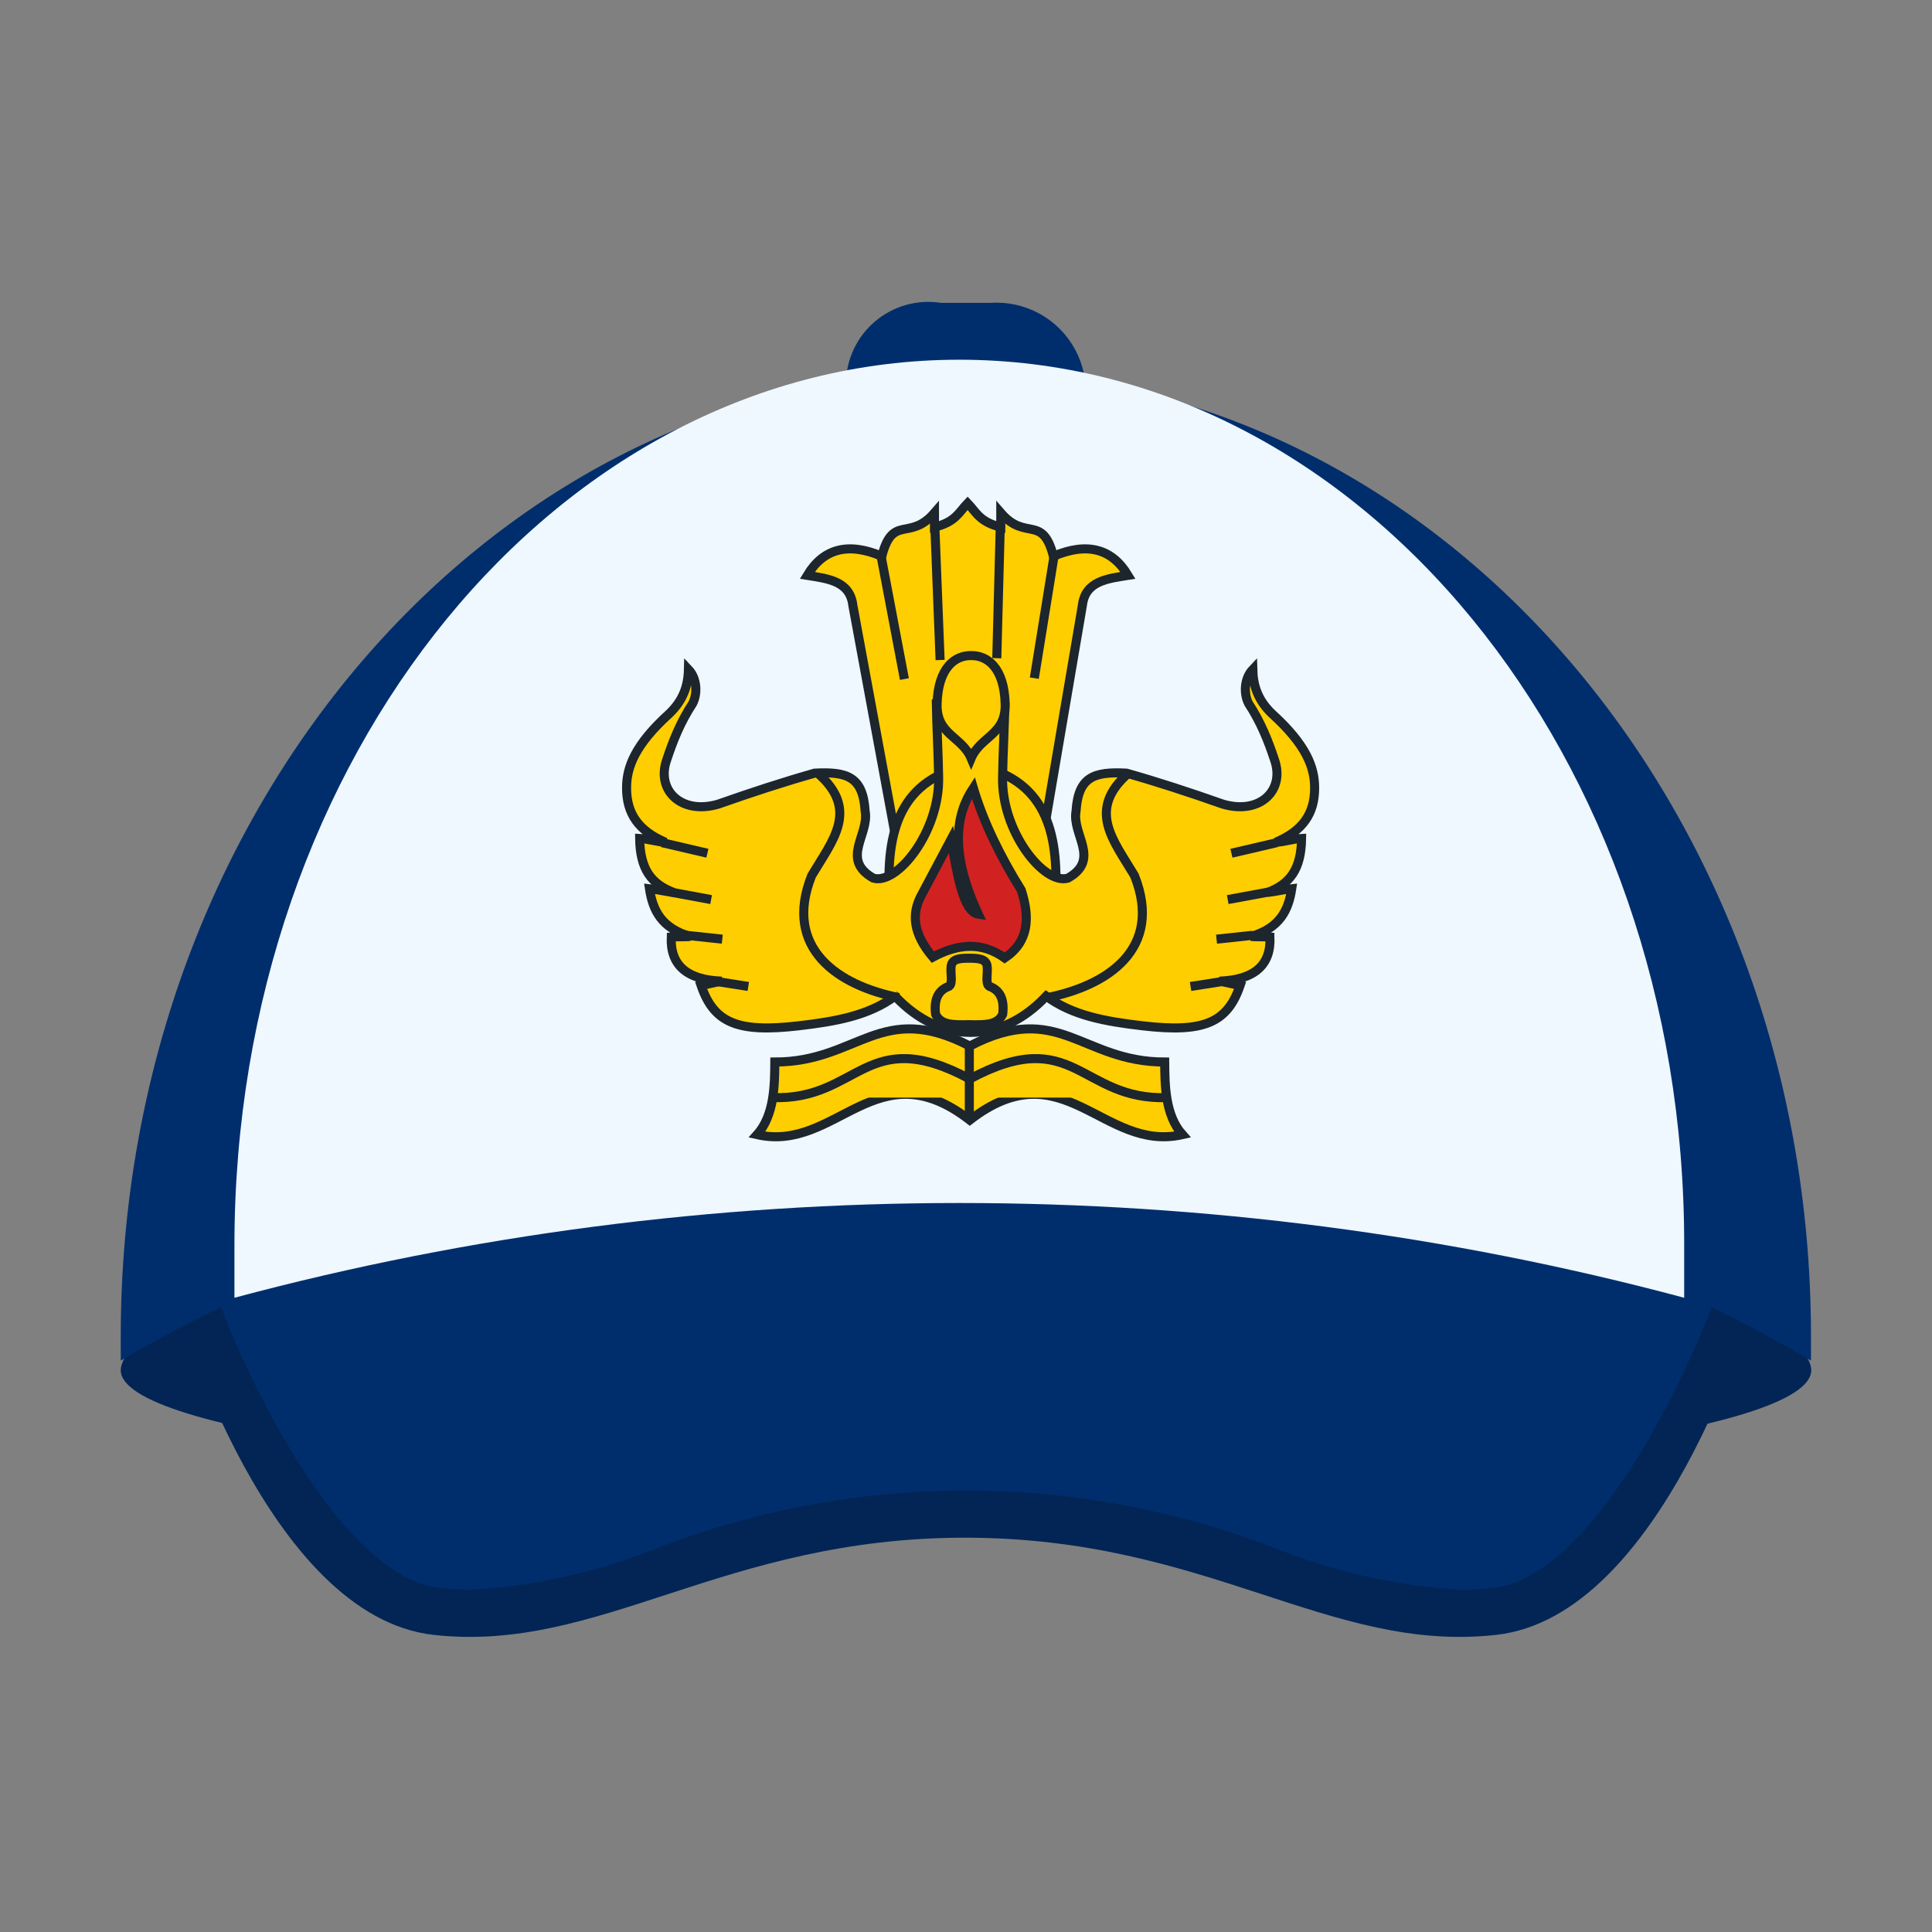 <svg width="64" height="64" viewBox="0 0 64 64" fill="none" xmlns="http://www.w3.org/2000/svg">
<rect x="0" y="0" width="64" height="64" fill="#808080" stroke="none"/>
<mask id="mask0_908_9946" style="mask-type:alpha" maskUnits="userSpaceOnUse" x="0" y="0" width="64" height="64">
<rect width="64" height="64" fill="#D9D9D9"/>
</mask>
<g mask="url(#mask0_908_9946)">
<path d="M35.959 12.736C35.894 13.506 35.529 14.22 34.943 14.724C34.356 15.228 33.595 15.481 32.823 15.429H31.175C30.786 15.49 30.388 15.466 30.008 15.358C29.629 15.251 29.277 15.062 28.977 14.806C28.678 14.55 28.437 14.231 28.272 13.873C28.107 13.515 28.022 13.125 28.022 12.731C28.022 12.336 28.107 11.947 28.272 11.588C28.437 11.23 28.678 10.912 28.977 10.656C29.277 10.399 29.629 10.211 30.008 10.103C30.388 9.996 30.786 9.972 31.175 10.033H32.823C33.596 9.983 34.357 10.239 34.943 10.744C35.529 11.249 35.894 11.964 35.959 12.736Z" fill="#002E6D"/>
<path d="M60 45.392C60 43.358 47.467 35.976 32.005 35.976C16.543 35.976 4 43.367 4 45.392C4 47.417 16.533 49.074 32.005 49.074C47.476 49.074 60 47.426 60 45.392Z" fill="#022555"/>
<path d="M56.187 40.966L32.005 35.966L7.823 40.966L5.893 43.367C5.893 43.367 8.859 53.547 14.368 54.158C19.877 54.771 23.926 50.938 31.967 50.938C40.009 50.938 44.02 54.771 49.557 54.158C55.094 53.547 58.032 43.367 58.032 43.367L56.187 40.966Z" fill="#022555"/>
<path d="M48.399 52.661C46.339 52.543 44.311 52.098 42.391 51.343C35.712 48.719 28.288 48.719 21.609 51.343C19.692 52.098 17.667 52.543 15.611 52.661C15.264 52.661 14.919 52.643 14.575 52.605C11.241 52.238 7.983 45.354 7.042 42.52L11.552 39.365L32.014 35.966L54.708 39.977L56.987 42.52C55.989 45.439 52.796 52.228 49.453 52.605C49.113 52.642 48.77 52.661 48.427 52.661H48.399Z" fill="#002E6D"/>
<path d="M32.005 38.075C42.852 38.075 52.721 40.74 59.991 45.072C59.991 44.798 59.991 44.525 59.991 44.262C59.991 26.606 47.457 12.302 31.995 12.302C16.533 12.302 4 26.615 4 44.262C4 44.525 4 44.798 4 45.072C11.307 40.74 21.157 38.075 32.005 38.075Z" fill="#002E6D"/>
<path d="M31.778 11.916C18.5 11.916 7.766 25.054 7.766 41.255C7.766 41.837 7.766 42.409 7.766 42.99C23.396 38.805 40.161 38.805 55.791 42.99C55.791 42.409 55.791 41.837 55.791 41.255C55.815 25.054 45.057 11.916 31.778 11.916Z" fill="#EFF7FF"/>
<path fill-rule="evenodd" clip-rule="evenodd" d="M29.627 27.505L34.633 27.229L35.855 20.056C35.949 19.244 36.688 19.168 37.367 19.06C36.83 18.166 36.007 17.955 34.896 18.426C34.53 17.019 33.979 17.947 33.152 16.988C33.152 17.146 33.152 17.303 33.152 17.461C32.453 17.293 32.338 16.965 32.054 16.669C31.769 16.965 31.655 17.293 30.956 17.461C30.956 17.303 30.956 17.146 30.956 16.988C30.128 17.947 29.577 17.019 29.211 18.426C28.101 17.955 27.277 18.166 26.741 19.06C27.419 19.168 28.159 19.244 28.252 20.056L29.627 27.505Z" fill="#FFCE00" stroke="#1D252D" stroke-width="0.3"/>
<path fill-rule="evenodd" clip-rule="evenodd" d="M29.467 29.72C29.344 27.566 29.794 25.749 32.214 25.334C34.635 25.749 35.085 27.566 34.961 29.72C30.732 29.581 29.467 29.72 29.467 29.72Z" fill="#FFCE00" stroke="#1D252D" stroke-width="0.3"/>
<path fill-rule="evenodd" clip-rule="evenodd" d="M31.017 23.28C31.03 24.07 31.081 24.939 31.093 25.729C31.14 27.548 29.713 29.331 28.927 29.088C27.837 28.468 28.8 27.652 28.66 26.875C28.587 25.727 28.066 25.556 26.988 25.611C25.977 25.897 24.907 26.246 23.794 26.638C22.559 27 21.735 26.171 22.084 25.176C22.287 24.557 22.537 23.924 22.943 23.306C23.112 22.983 23.094 22.477 22.806 22.174C22.793 22.718 22.634 23.2 22.165 23.646C21.032 24.673 20.758 25.417 20.756 26.092C20.753 26.959 21.155 27.523 22.046 27.902C21.767 27.889 21.467 27.787 21.189 27.774C21.204 28.795 21.571 29.28 22.312 29.562C22.046 29.535 21.78 29.465 21.514 29.438C21.623 30.155 21.91 30.742 22.866 31.023C22.663 31.036 22.439 31.027 22.236 31.041C22.197 31.971 22.754 32.459 23.909 32.502C23.681 32.542 23.453 32.604 23.224 32.643C23.651 33.891 24.438 34.216 26.456 33.981C27.712 33.835 28.784 33.637 29.649 32.999C31.157 34.599 33.148 34.599 34.657 32.999C35.522 33.637 36.593 33.835 37.849 33.981C39.867 34.216 40.654 33.891 41.081 32.643C40.853 32.604 40.624 32.542 40.397 32.502C41.551 32.459 42.109 31.971 42.069 31.041C41.866 31.027 41.642 31.036 41.439 31.023C42.395 30.742 42.682 30.155 42.791 29.438C42.525 29.465 42.259 29.535 41.993 29.562C42.734 29.28 43.101 28.795 43.117 27.774C42.838 27.787 42.538 27.889 42.259 27.902C43.151 27.523 43.552 26.959 43.549 26.092C43.547 25.417 43.273 24.673 42.14 23.646C41.671 23.2 41.512 22.718 41.499 22.174C41.211 22.477 41.194 22.983 41.362 23.306C41.768 23.924 42.018 24.557 42.221 25.176C42.57 26.171 41.746 27 40.51 26.638C39.398 26.246 38.328 25.897 37.317 25.611C36.239 25.556 35.718 25.727 35.645 26.875C35.505 27.652 36.468 28.468 35.379 29.088C34.592 29.331 33.164 27.548 33.212 25.729C33.224 24.939 33.275 24.07 33.288 23.28C33.3 22.49 31.017 23.28 31.017 23.28Z" fill="#FFCE00" stroke="#1D252D" stroke-width="0.3"/>
<path fill-rule="evenodd" clip-rule="evenodd" d="M32.125 37.105C29.028 34.703 27.718 38.186 25.079 37.586C25.655 36.942 25.661 35.943 25.667 35.181C28.435 35.181 29.166 33.114 32.125 34.651C35.083 33.114 35.814 35.181 38.582 35.181C38.588 35.943 38.594 36.942 39.17 37.586C36.532 38.186 35.221 34.703 32.125 37.105Z" fill="#FFCE00" stroke="#1D252D" stroke-width="0.3"/>
<path fill-rule="evenodd" clip-rule="evenodd" d="M32.242 26.101C32.578 27.229 33.13 28.358 33.83 29.486C34.127 30.402 34.081 31.198 33.283 31.734C32.489 31.169 31.695 31.283 30.901 31.706C30.23 30.914 30.212 30.278 30.49 29.714C30.828 29.079 31.166 28.443 31.503 27.808C31.711 28.971 31.901 30.203 32.407 30.283C31.444 28.209 31.671 26.961 32.242 26.101Z" fill="#D22121" stroke="#1D252D" stroke-width="0.3"/>
<path fill-rule="evenodd" clip-rule="evenodd" d="M42.3 27.913L40.792 28.265L42.3 27.913Z" fill="#FFCE00"/>
<path d="M42.3 27.913L40.792 28.265" stroke="#1D252D" stroke-width="0.3"/>
<path fill-rule="evenodd" clip-rule="evenodd" d="M42.054 29.544L40.67 29.8L42.054 29.544Z" fill="#FFCE00"/>
<path d="M42.054 29.544L40.67 29.8" stroke="#1D252D" stroke-width="0.3"/>
<path fill-rule="evenodd" clip-rule="evenodd" d="M41.499 30.983L40.299 31.111L41.499 30.983Z" fill="#FFCE00"/>
<path d="M41.499 30.983L40.299 31.111" stroke="#1D252D" stroke-width="0.3"/>
<path fill-rule="evenodd" clip-rule="evenodd" d="M40.454 32.519L39.439 32.678L40.454 32.519Z" fill="#FFCE00"/>
<path d="M40.454 32.519L39.439 32.678" stroke="#1D252D" stroke-width="0.3"/>
<path fill-rule="evenodd" clip-rule="evenodd" d="M21.925 27.913L23.433 28.264L21.925 27.913Z" fill="#FFCE00"/>
<path d="M21.925 27.913L23.433 28.264" stroke="#1D252D" stroke-width="0.3"/>
<path fill-rule="evenodd" clip-rule="evenodd" d="M22.173 29.544L23.557 29.8L22.173 29.544Z" fill="#FFCE00"/>
<path d="M22.173 29.544L23.557 29.8" stroke="#1D252D" stroke-width="0.3"/>
<path fill-rule="evenodd" clip-rule="evenodd" d="M22.727 30.983L23.927 31.111L22.727 30.983Z" fill="#FFCE00"/>
<path d="M22.727 30.983L23.927 31.111" stroke="#1D252D" stroke-width="0.3"/>
<path fill-rule="evenodd" clip-rule="evenodd" d="M23.773 32.518L24.788 32.678L23.773 32.518Z" fill="#FFCE00"/>
<path d="M23.773 32.518L24.788 32.678" stroke="#1D252D" stroke-width="0.3"/>
<path fill-rule="evenodd" clip-rule="evenodd" d="M25.581 36.359C28.465 36.463 28.664 33.885 32.124 35.742C35.585 33.885 35.784 36.463 38.668 36.359" fill="#FFCE00"/>
<path d="M25.581 36.359C28.465 36.463 28.664 33.885 32.124 35.742C35.585 33.885 35.784 36.463 38.668 36.359" stroke="#1D252D" stroke-width="0.3"/>
<path d="M32.11 34.588V37.068" stroke="#1D252D" stroke-width="0.3"/>
<path fill-rule="evenodd" clip-rule="evenodd" d="M29.179 18.381L29.959 22.495L29.179 18.381Z" fill="#FFCE00"/>
<path d="M29.179 18.381L29.959 22.495" stroke="#1D252D" stroke-width="0.3"/>
<path fill-rule="evenodd" clip-rule="evenodd" d="M30.968 17.451L31.142 21.864L30.968 17.451Z" fill="#FFCE00"/>
<path d="M30.968 17.451L31.142 21.864" stroke="#1D252D" stroke-width="0.3"/>
<path fill-rule="evenodd" clip-rule="evenodd" d="M33.136 17.391L33.02 21.804L33.136 17.391Z" fill="#FFCE00"/>
<path d="M33.136 17.391L33.02 21.804" stroke="#1D252D" stroke-width="0.3"/>
<path fill-rule="evenodd" clip-rule="evenodd" d="M34.928 18.352L34.263 22.465L34.928 18.352Z" fill="#FFCE00"/>
<path d="M34.928 18.352L34.263 22.465" stroke="#1D252D" stroke-width="0.3"/>
<path fill-rule="evenodd" clip-rule="evenodd" d="M32.17 25.119C32.479 24.388 33.323 24.346 33.298 23.323C33.267 22.102 32.692 21.708 32.17 21.717C31.648 21.708 31.073 22.102 31.042 23.323C31.017 24.346 31.861 24.388 32.17 25.119Z" fill="#FFCE00" stroke="#1D252D" stroke-width="0.3"/>
<path fill-rule="evenodd" clip-rule="evenodd" d="M37.402 25.593C35.982 26.82 36.88 27.827 37.581 29.005C38.544 31.428 36.689 32.651 34.69 33.047" fill="#FFCE00"/>
<path d="M37.402 25.593C35.982 26.82 36.88 27.827 37.581 29.005C38.544 31.428 36.689 32.651 34.69 33.047" stroke="#1D252D" stroke-width="0.3"/>
<path fill-rule="evenodd" clip-rule="evenodd" d="M27.066 25.593C28.486 26.82 27.588 27.827 26.887 29.005C25.924 31.428 27.779 32.652 29.778 33.047" fill="#FFCE00"/>
<path d="M27.066 25.593C28.486 26.82 27.588 27.827 26.887 29.005C25.924 31.428 27.779 32.652 29.778 33.047" stroke="#1D252D" stroke-width="0.3"/>
<path fill-rule="evenodd" clip-rule="evenodd" d="M32.104 33.943C32.681 33.959 33.042 33.943 33.215 33.601C33.285 33.034 33.074 32.781 32.768 32.671C32.631 32.575 32.736 32.227 32.697 31.982C32.647 31.763 32.419 31.743 32.104 31.742C31.789 31.743 31.56 31.763 31.511 31.982C31.472 32.227 31.577 32.575 31.44 32.671C31.134 32.781 30.922 33.034 30.993 33.601C31.166 33.943 31.526 33.959 32.104 33.943Z" fill="#FFCE00" stroke="#1D252D" stroke-width="0.3"/>
</g>
</svg>
